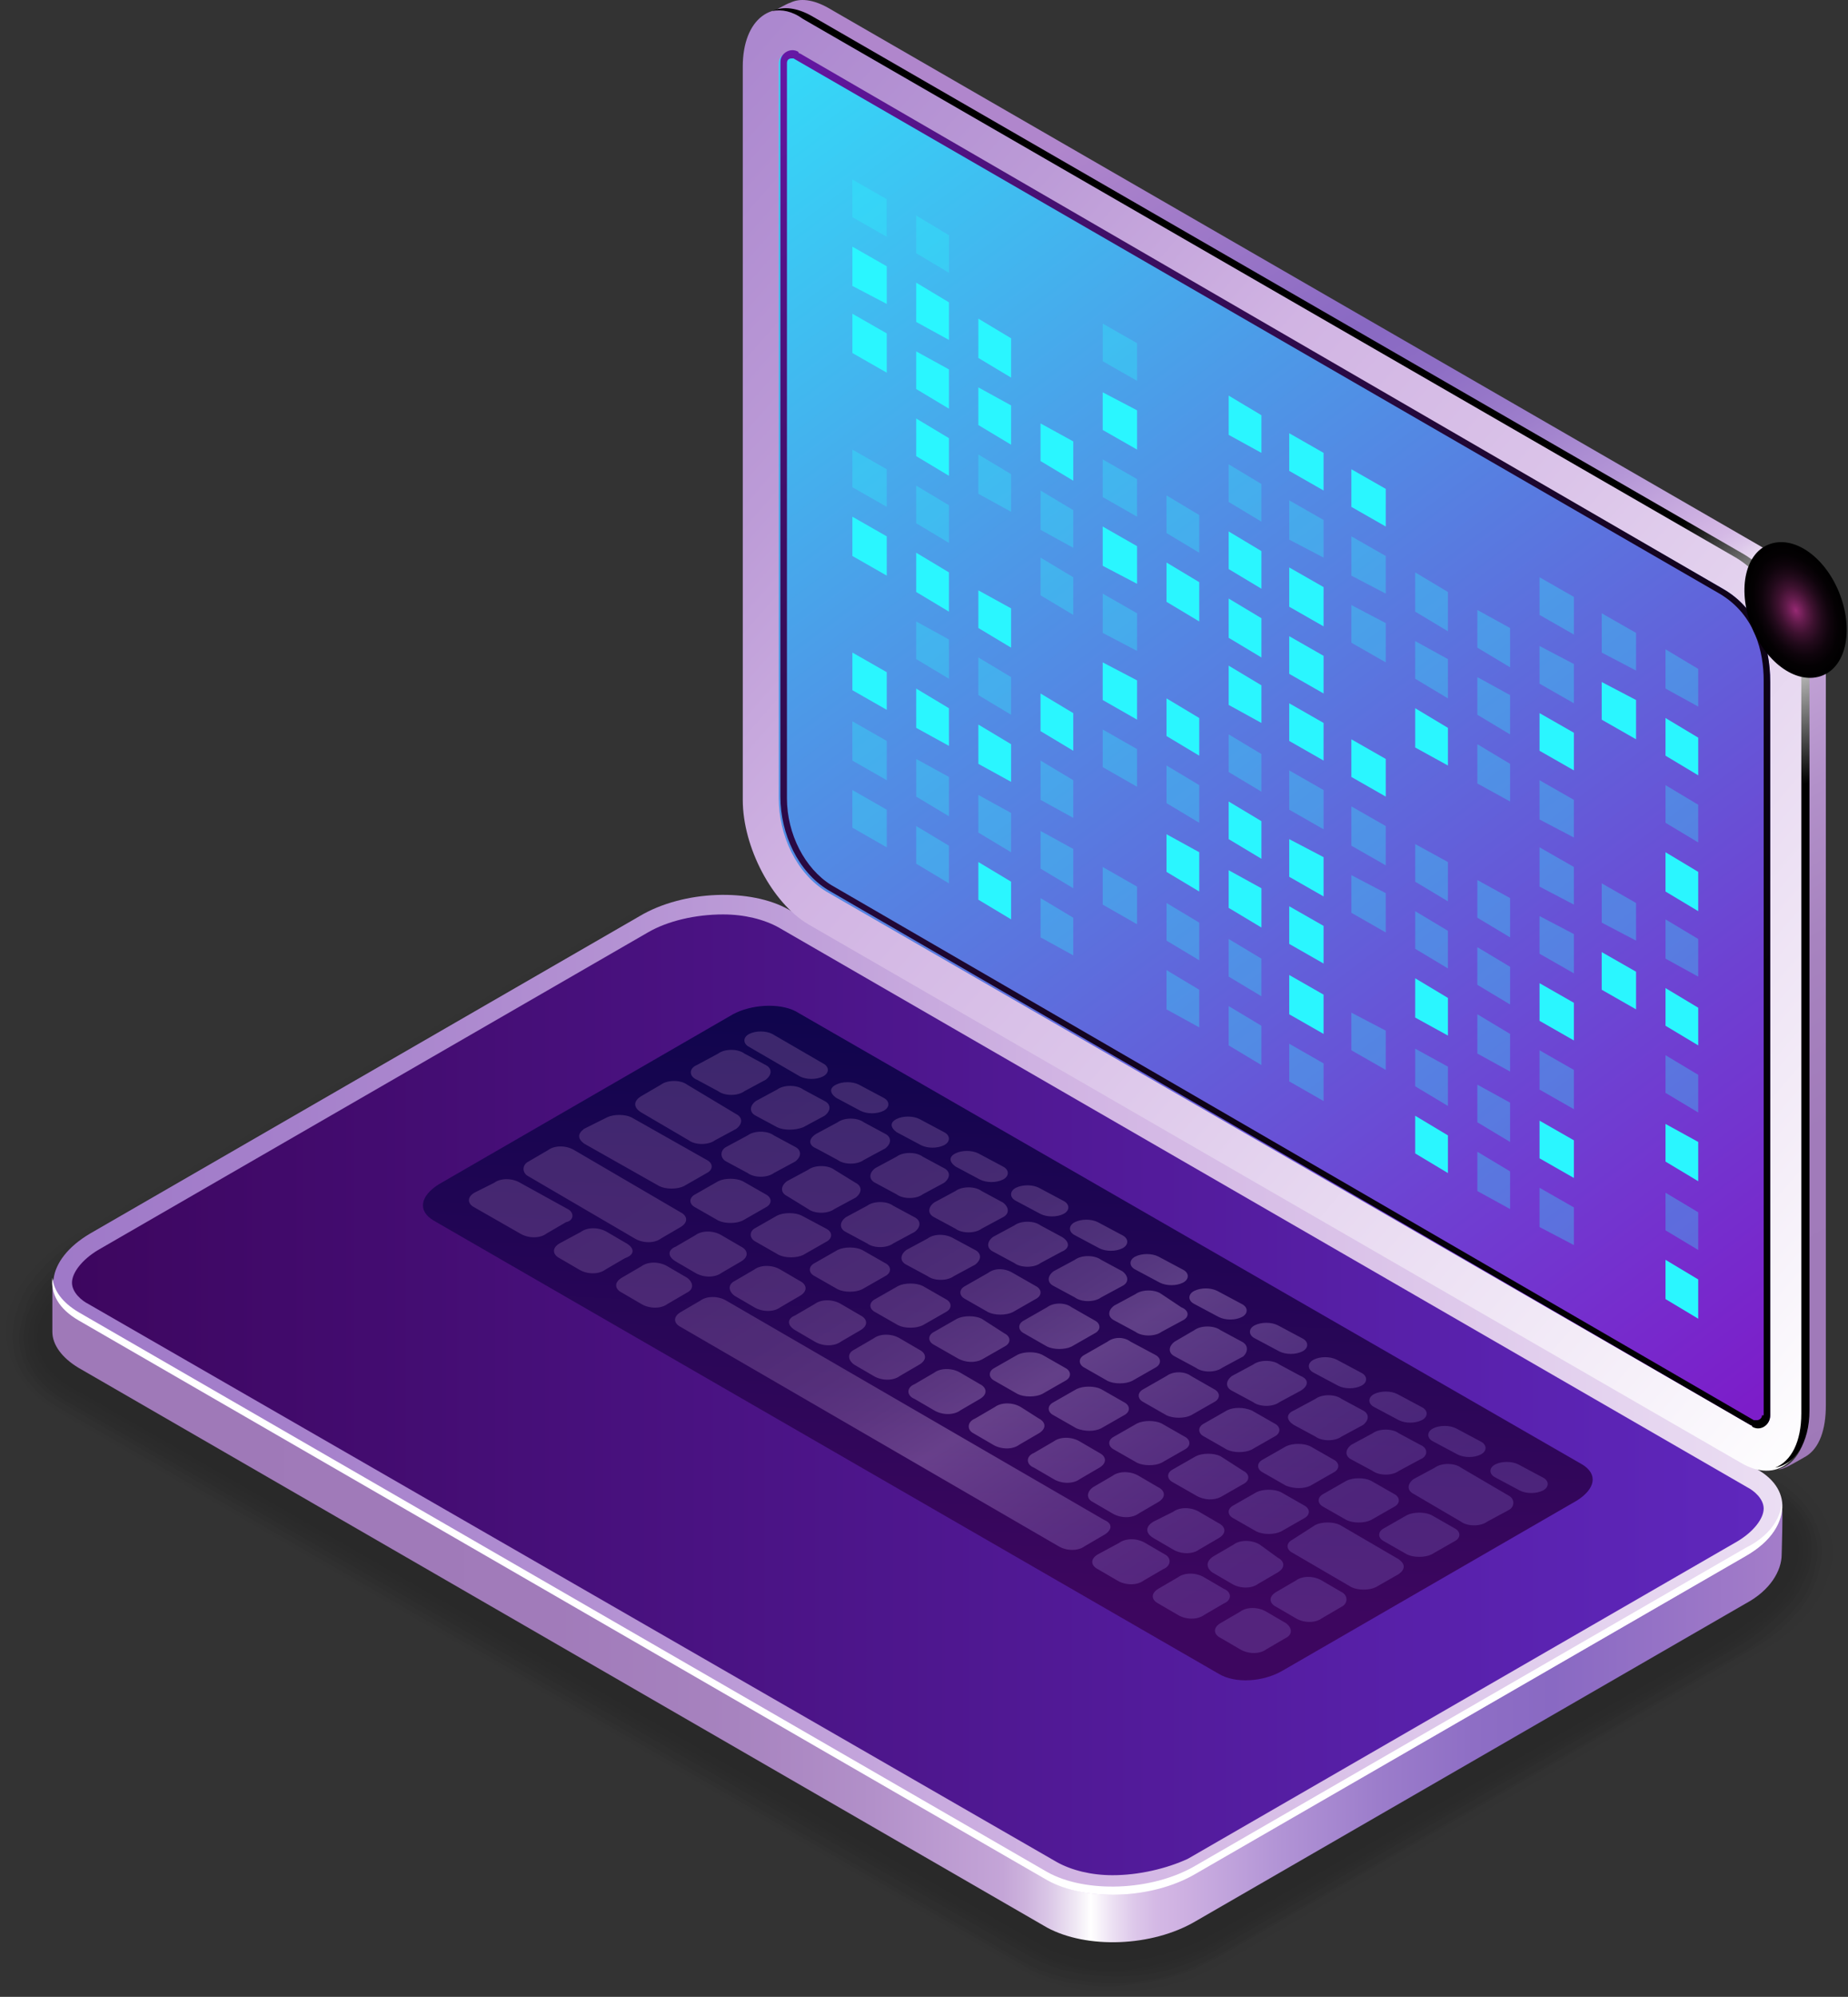 <svg width="463" height="500" viewBox="0 0 463 500" fill="none" xmlns="http://www.w3.org/2000/svg">
<rect x="0" y="0" width="463" height="500" fill="#333333" stroke="none"/>
<g opacity="0.2">
<path opacity="0.091" d="M154.122 231.02C161.91 226.512 171.747 224.053 181.995 224.053C186.094 224.053 189.783 224.463 193.472 225.282C197.161 226.102 201.67 228.151 204.949 229.79L446.79 369.135C454.988 374.053 459.497 381.43 459.087 389.626C459.087 392.085 458.267 394.135 457.447 396.594C455.398 402.331 449.249 408.889 442.691 412.577L306.194 491.676C304.555 492.495 302.095 493.725 300.456 494.544C293.897 497.413 286.519 498.643 278.731 498.643C270.123 498.643 262.335 497.004 256.187 493.315L13.936 353.151C5.738 348.233 1.229 340.856 1.639 332.249C1.639 330.2 2.049 328.151 2.869 326.512C4.918 320.364 11.067 313.807 18.035 309.708L154.122 231.02Z" fill="black"/>
<path opacity="0.182" d="M154.532 232.249C162.32 227.741 172.568 225.282 181.995 225.692C186.094 225.692 189.784 226.511 193.473 227.331C196.752 228.151 202.081 230.2 204.54 231.839L445.151 370.774C453.349 375.692 457.448 383.069 456.218 391.265C455.808 393.315 455.399 395.774 454.169 397.823C452.119 403.151 445.151 409.708 439.003 412.987L305.375 490.036C303.736 490.856 301.276 492.085 299.637 492.905C293.078 495.774 285.7 497.003 278.322 497.413C269.714 497.413 261.926 495.774 256.187 492.085L14.347 352.331C6.149 347.413 2.05 340.036 3.279 331.839C3.689 329.79 4.099 328.151 4.919 326.101C6.968 320.364 13.937 313.397 20.495 309.708L154.532 232.249Z" fill="black"/>
<path opacity="0.273" d="M155.353 233.478C163.141 228.97 173.388 226.511 182.816 226.921C186.915 226.921 190.604 227.74 193.883 228.56C196.753 229.38 202.491 231.839 204.951 233.478L444.742 372.003C452.94 376.921 456.629 384.298 454.989 392.085C454.58 394.134 453.76 396.183 452.94 398.232C450.89 402.74 443.102 409.708 437.774 412.986L305.786 489.216C304.556 490.035 301.687 491.265 300.047 492.085C293.899 494.953 286.521 496.593 279.143 496.593C270.945 496.593 263.156 494.953 257.008 491.675L15.167 351.101C6.969 346.183 3.28 338.806 5.33 331.019C5.74 329.38 6.559 327.331 6.969 325.691C9.019 320.773 17.217 313.396 22.545 310.117L155.353 233.478Z" fill="black"/>
<path opacity="0.364" d="M155.762 234.298C163.55 229.79 173.798 227.741 183.225 228.15C187.324 228.15 191.014 229.38 194.293 230.2C196.752 231.019 202.901 233.888 205.36 235.118L444.331 372.822C452.529 377.741 455.399 385.118 453.349 392.495C452.939 394.544 451.71 396.183 450.89 398.232C448.84 402.331 440.232 409.708 435.724 412.167L305.785 487.577C304.556 488.396 301.686 490.036 300.457 490.445C294.308 493.314 287.34 494.954 279.962 494.954C271.764 494.954 263.976 493.314 258.237 490.036L15.576 350.282C7.378 345.363 4.509 337.986 6.559 330.2C6.969 328.56 7.788 326.921 8.608 325.282C10.248 321.183 19.675 312.986 24.594 310.118L155.762 234.298Z" fill="black"/>
<path opacity="0.455" d="M156.581 235.527C164.37 231.019 174.617 228.97 184.045 229.379C188.144 229.789 191.833 230.609 195.112 231.429C197.571 232.248 204.13 235.527 205.769 236.347L443.921 373.642C452.119 378.15 454.578 385.937 452.119 393.314C451.299 395.363 450.07 397.002 449.25 399.051C447.61 402.33 437.773 410.117 433.674 412.576L305.785 486.347C304.965 486.756 301.276 488.806 300.456 489.215C294.308 492.084 287.339 493.724 280.371 493.724C272.173 494.133 264.795 492.494 259.056 489.215L15.986 349.051C7.788 344.133 5.328 336.756 8.198 329.379C8.608 327.74 9.837 326.101 10.657 324.461C12.297 320.773 22.544 312.576 27.053 310.117L156.581 235.527Z" fill="black"/>
<path opacity="0.545" d="M156.992 236.347C164.78 231.839 175.028 229.79 184.455 230.609C188.554 231.019 191.833 231.839 195.523 233.068C197.572 233.478 204.54 237.167 206.18 238.396L443.102 375.282C451.3 379.79 453.349 387.167 450.48 394.544C449.66 396.183 448.84 398.232 447.201 399.872C446.381 402.741 434.904 410.527 431.625 412.577L305.786 485.527C304.966 485.937 301.277 487.986 300.457 488.396C294.308 490.855 287.75 492.905 280.782 493.314C272.994 493.724 265.206 492.085 259.877 488.806L16.806 347.823C8.608 342.905 6.559 335.527 9.838 328.15C10.658 326.511 11.478 325.282 12.707 323.642C13.527 320.364 25.824 312.167 29.103 310.118L156.992 236.347Z" fill="black"/>
<path opacity="0.636" d="M157.81 237.576C165.599 233.068 175.846 231.019 184.864 231.838C188.963 232.248 192.242 233.478 195.521 234.298C197.161 234.707 204.949 238.806 206.179 239.625L442.691 376.101C450.889 380.609 452.528 387.986 448.839 394.953C448.019 396.593 446.79 398.232 445.15 399.871C444.33 402.33 432.033 410.527 429.164 412.166L305.374 483.478C304.555 483.888 300.865 485.937 300.046 486.347C294.307 488.806 287.339 490.855 280.78 491.265C272.992 491.675 265.614 490.035 260.285 486.757L17.215 347.002C9.017 342.084 7.377 334.707 11.476 327.74C12.296 326.101 13.116 324.871 14.755 323.642C15.575 321.183 28.692 312.166 31.561 310.527L157.81 237.576Z" fill="black"/>
<path opacity="0.727" d="M158.221 238.397C166.009 233.889 176.256 231.84 185.274 233.069C189.373 233.479 192.652 234.709 195.931 235.938C197.161 236.348 205.359 240.856 206.589 241.266L441.871 376.922C450.069 381.43 451.299 388.807 447.2 395.774C446.38 397.413 444.74 399.053 443.101 400.282C442.691 401.922 429.164 410.528 427.115 411.758L304.965 482.249C304.555 482.659 300.456 484.709 300.046 485.118C294.307 487.577 287.749 489.627 281.19 490.036C273.402 490.446 266.024 489.217 260.695 485.938L18.035 345.774C9.837 340.856 8.607 333.479 13.116 326.512C13.936 325.282 15.166 323.643 16.395 322.413C16.805 320.364 31.152 311.348 33.611 310.118L158.221 238.397Z" fill="black"/>
<path opacity="0.818" d="M159.041 239.626C166.829 235.117 177.077 233.478 186.094 234.298C190.193 234.708 193.473 235.937 196.752 237.167C197.572 237.576 206.589 242.495 206.999 242.904L441.462 378.15C449.25 382.658 450.48 390.035 445.561 396.593C444.331 398.232 443.101 399.462 441.462 400.691C441.052 401.921 426.705 410.937 425.066 411.347L304.965 480.609C304.555 480.609 300.456 483.068 300.046 483.478C294.308 485.937 288.159 487.986 281.191 488.396C273.813 488.806 266.435 487.576 261.106 484.298L18.445 344.954C10.247 340.445 9.428 332.658 14.756 326.101C15.986 324.872 17.216 323.642 18.445 322.413C18.855 321.183 34.431 311.757 35.661 310.937L159.041 239.626Z" fill="black"/>
<path opacity="0.909" d="M159.451 240.855C167.239 236.347 177.486 234.707 186.504 235.937C190.603 236.347 193.882 237.986 197.161 239.215C197.571 239.215 206.999 244.543 207.409 244.953L440.642 379.789C448.43 384.297 449.66 391.674 443.921 397.822C442.691 399.051 441.052 400.691 439.412 401.92C439.412 402.33 423.836 411.756 423.016 412.166L304.555 480.609L299.636 483.478C294.308 485.937 287.749 487.986 281.191 488.396C273.813 488.806 266.844 487.576 261.516 484.707L19.265 343.724C11.067 339.215 10.247 331.429 16.396 325.281C17.625 324.051 18.855 322.822 20.495 322.002C20.495 321.183 37.3 311.347 38.12 310.937L159.451 240.855Z" fill="black"/>
<path opacity="0.2" d="M262.336 482.659L19.675 342.905C10.248 337.577 11.477 327.741 22.545 321.184L160.271 241.676C171.338 235.118 188.144 234.708 197.572 240.036L440.232 380.2C449.66 385.528 448.43 395.364 437.363 401.921L299.637 481.43C288.57 487.577 272.174 488.397 262.336 482.659Z" fill="black"/>
</g>
<path d="M262.336 482.659L19.676 342.495C15.577 340.036 13.117 336.758 13.117 333.479V321.594C13.117 317.495 16.396 324.872 22.135 321.184L160.271 241.676C171.338 235.118 188.144 234.708 197.572 240.036L440.233 380.2C443.512 382.249 445.561 374.053 446.381 376.512C446.791 377.331 446.381 388.397 446.381 389.217C446.381 393.315 443.512 398.233 437.363 401.512L299.637 481.02C288.57 487.577 272.174 487.987 262.336 482.659Z" fill="url(#paint0_linear)"/>
<path d="M262.336 470.774L19.675 330.61C10.248 325.282 11.477 315.446 22.545 308.889L160.271 229.381C171.338 222.823 188.144 222.413 197.572 227.741L440.232 367.905C449.66 373.233 448.43 383.069 437.363 389.626L299.637 469.135C288.57 475.692 272.174 476.102 262.336 470.774Z" fill="url(#paint1_linear)"/>
<path d="M278.731 469.543C273.403 469.543 268.484 468.314 264.795 466.265L22.134 326.511C20.495 325.691 18.035 323.642 18.035 321.183C18.035 318.724 20.495 315.445 24.593 312.986L162.32 233.478C167.239 230.609 174.207 228.97 181.175 228.97C186.504 228.97 191.423 230.199 195.112 232.248L437.772 372.412C439.412 373.232 441.871 375.281 441.871 377.74C441.871 380.199 439.412 383.478 435.313 385.937L297.587 465.445C292.258 467.904 285.29 469.543 278.731 469.543Z" fill="url(#paint2_linear)"/>
<path d="M437.363 387.577L299.637 467.085C288.57 473.643 271.764 474.052 262.336 468.725L19.676 328.561C15.577 326.102 13.527 323.233 13.117 319.954C12.707 324.052 14.757 327.741 19.676 330.61L262.336 470.774C271.764 476.102 288.57 475.692 299.637 469.134L437.363 389.626C443.922 385.938 446.791 381.02 446.381 376.511C445.971 380.61 443.102 384.708 437.363 387.577Z" fill="white"/>
<path d="M305.375 419.135L108.623 305.61C104.524 303.151 105.344 299.462 109.853 296.594L183.635 253.971C188.144 251.512 195.112 251.102 199.211 253.151L396.373 366.676C400.472 369.135 399.652 372.823 395.143 375.692L321.361 418.315C316.443 421.184 309.474 421.594 305.375 419.135Z" fill="url(#paint3_linear)"/>
<path opacity="0.3" d="M187.733 262.166L200.44 269.543C202.08 270.363 204.539 270.363 206.179 269.543C207.818 268.724 207.818 267.084 206.179 266.265L193.472 258.888C191.832 258.068 189.373 258.068 187.733 258.888C186.094 259.707 186.094 261.347 187.733 262.166ZM209.458 274.871L215.606 278.15C217.246 278.97 219.705 278.97 221.345 278.15C222.985 277.33 222.985 275.691 221.345 274.871L215.197 271.593C213.557 270.773 211.098 270.773 209.458 271.593C207.818 272.412 207.818 273.642 209.458 274.871ZM224.624 283.478L230.773 286.757C232.412 287.576 234.872 287.576 236.511 286.757C238.151 285.937 238.151 284.298 236.511 283.478L230.363 280.199C228.723 279.38 226.264 279.38 224.624 280.199C222.985 281.019 222.985 282.248 224.624 283.478ZM239.381 292.084L245.529 295.363C247.169 296.183 249.628 296.183 251.268 295.363C252.907 294.543 252.907 292.904 251.268 292.084L245.119 288.806C243.48 287.986 241.02 287.986 239.381 288.806C237.741 289.625 237.741 290.855 239.381 292.084ZM254.547 300.691L260.695 303.97C262.335 304.789 264.794 304.789 266.434 303.97C268.074 303.15 268.074 301.511 266.434 300.691L260.285 297.412C258.646 296.593 256.186 296.593 254.547 297.412C252.907 298.232 252.907 299.871 254.547 300.691ZM269.303 309.298L275.452 312.576C277.091 313.396 279.551 313.396 281.19 312.576C282.83 311.757 282.83 310.117 281.19 309.298L275.042 306.019C273.402 305.199 270.943 305.199 269.303 306.019C267.664 306.838 267.664 308.478 269.303 309.298ZM284.47 317.904L290.618 321.183C292.258 322.002 294.717 322.002 296.357 321.183C297.996 320.363 297.996 318.724 296.357 317.904L290.208 314.625C288.569 313.806 286.109 313.806 284.47 314.625C282.83 315.445 282.83 317.084 284.47 317.904ZM299.226 326.511L305.374 329.789C307.014 330.609 309.473 330.609 311.113 329.789C312.753 328.97 312.753 327.33 311.113 326.511L304.965 323.232C303.325 322.412 300.866 322.412 299.226 323.232C297.586 324.052 297.586 325.691 299.226 326.511ZM314.392 335.117L320.541 338.396C322.18 339.216 324.64 339.216 326.279 338.396C327.919 337.576 327.919 335.937 326.279 335.117L320.131 331.838C318.491 331.019 316.032 331.019 314.392 331.838C312.753 332.658 312.753 334.298 314.392 335.117ZM329.149 343.724L335.297 347.002C336.937 347.822 339.396 347.822 341.036 347.002C342.675 346.183 342.675 344.543 341.036 343.724L334.887 340.445C333.248 339.625 330.788 339.625 329.149 340.445C327.509 341.265 327.509 342.904 329.149 343.724ZM344.315 352.33L350.463 355.609C352.103 356.429 354.562 356.429 356.202 355.609C357.842 354.789 357.842 353.15 356.202 352.33L350.054 349.052C348.414 348.232 345.955 348.232 344.315 349.052C342.675 349.871 342.675 351.511 344.315 352.33ZM359.071 360.937L365.22 364.216C366.859 365.035 369.319 365.035 370.958 364.216C372.598 363.396 372.598 361.757 370.958 360.937L364.81 357.658C363.17 356.839 360.711 356.839 359.071 357.658C357.432 358.478 357.432 360.117 359.071 360.937ZM374.648 369.953L380.796 373.232C382.436 374.052 384.895 374.052 386.535 373.232C388.174 372.412 388.174 370.773 386.535 369.953L380.386 366.675C378.747 365.855 376.287 365.855 374.648 366.675C373.008 367.494 373.008 369.134 374.648 369.953ZM174.616 270.363L179.945 273.232C181.585 274.461 184.864 274.461 186.504 273.232L191.832 270.363C193.472 269.134 193.472 267.494 191.832 266.675L186.504 263.806C184.864 262.576 181.585 262.576 179.945 263.806L174.616 266.675C172.567 267.494 172.567 269.543 174.616 270.363ZM201.26 282.248L206.589 279.379C208.228 278.15 208.228 276.511 206.589 275.691L201.26 272.822C199.62 271.593 196.341 271.593 194.702 272.822L189.373 275.691C187.733 276.92 187.733 278.56 189.373 279.379L194.702 282.248C196.341 283.068 199.21 283.068 201.26 282.248ZM204.539 287.576L209.868 290.445C211.507 291.675 214.787 291.675 216.426 290.445L221.755 287.576C223.394 286.347 223.394 284.707 221.755 283.888L216.426 281.019C214.787 279.789 211.507 279.789 209.868 281.019L204.539 283.888C202.49 285.117 202.49 286.757 204.539 287.576ZM219.296 296.183L224.624 299.052C226.264 300.281 229.543 300.281 231.183 299.052L236.511 296.183C238.151 294.953 238.151 293.314 236.511 292.494L231.183 289.625C229.543 288.396 226.264 288.396 224.624 289.625L219.296 292.494C217.656 293.724 217.656 295.363 219.296 296.183ZM251.268 301.101L245.939 298.232C244.299 297.002 241.02 297.002 239.381 298.232L234.052 301.101C232.412 302.33 232.412 303.97 234.052 304.789L239.381 307.658C241.02 308.888 244.299 308.888 245.939 307.658L251.268 304.789C252.907 303.97 252.907 302.33 251.268 301.101ZM266.024 309.707L260.695 306.839C259.056 305.609 255.777 305.609 254.137 306.839L248.808 309.707C247.169 310.937 247.169 312.576 248.808 313.396L254.137 316.265C255.777 317.494 259.056 317.494 260.695 316.265L266.024 313.396C268.074 312.576 268.074 310.937 266.024 309.707ZM281.19 318.314L275.862 315.445C274.222 314.216 270.943 314.216 269.303 315.445L263.975 318.314C262.335 319.543 262.335 321.183 263.975 322.002L269.303 324.871C270.943 326.101 274.222 326.101 275.862 324.871L281.19 322.002C282.83 321.183 282.83 319.543 281.19 318.314ZM295.947 327.33L291.028 324.052C289.388 322.822 286.109 322.822 284.47 324.052L279.141 326.92C277.501 328.15 277.501 329.789 279.141 330.609L284.47 333.478C286.109 334.707 289.388 334.707 291.028 333.478L296.357 330.609C297.996 329.789 297.996 328.15 295.947 327.33ZM311.113 335.937L305.784 333.068C304.145 331.839 300.866 331.839 299.226 333.068L294.307 335.937C292.668 337.166 292.668 338.806 294.307 339.625L299.636 342.494C301.275 343.724 304.555 343.724 306.194 342.494L311.523 339.625C312.753 338.396 312.753 336.757 311.113 335.937ZM325.869 344.543L320.541 341.675C318.901 340.445 315.622 340.445 313.982 341.675L308.654 344.543C307.014 345.773 307.014 347.412 308.654 348.232L313.982 351.101C315.622 352.33 318.901 352.33 320.541 351.101L325.869 348.232C327.919 347.002 327.919 345.363 325.869 344.543ZM324.23 356.838L329.559 359.707C331.198 360.937 334.477 360.937 336.117 359.707L341.446 356.838C343.085 355.609 343.085 353.97 341.446 353.15L336.117 350.281C334.477 349.052 331.198 349.052 329.559 350.281L324.23 353.15C322.18 353.97 322.18 355.609 324.23 356.838ZM355.792 361.757L350.463 358.888C348.824 357.658 345.545 357.658 343.905 358.888L338.576 361.757C336.937 362.986 336.937 364.625 338.576 365.445L343.905 368.314C345.545 369.543 348.824 369.543 350.463 368.314L355.792 365.445C357.842 364.625 357.842 362.576 355.792 361.757ZM377.927 374.461L366.04 367.494C364.4 366.265 361.121 366.265 359.481 367.494L354.153 370.363C352.513 371.593 352.513 373.232 354.153 374.052L366.04 381.019C367.679 382.248 370.958 382.248 372.598 381.019L377.927 378.15C379.566 377.33 379.566 375.281 377.927 374.461ZM160.68 278.56L172.567 285.527C174.207 286.757 177.486 286.757 179.125 285.527L184.454 282.658C186.094 281.429 186.094 279.789 184.454 278.97L172.157 271.593C170.517 270.363 167.238 270.363 165.599 271.593L160.68 274.461C158.63 275.691 158.63 277.33 160.68 278.56ZM181.995 290.855L187.323 293.724C188.963 294.953 192.242 294.953 193.882 293.724L199.21 290.855C200.85 289.625 200.85 287.986 199.21 287.166L193.882 284.298C192.242 283.068 188.963 283.068 187.323 284.298L181.995 287.166C180.355 287.986 180.355 290.035 181.995 290.855ZM202.49 302.74C204.129 303.97 207.408 303.97 209.048 302.74L214.377 299.871C216.016 298.642 216.016 297.002 214.377 296.183L209.048 292.904C207.408 291.675 204.129 291.675 202.49 292.904L197.161 295.773C195.521 297.002 195.521 298.642 197.161 299.461L202.49 302.74ZM217.246 311.347C218.886 312.576 222.165 312.576 223.804 311.347L229.133 308.478C230.773 307.248 230.773 305.609 229.133 304.789L223.804 301.92C222.165 300.691 218.886 300.691 217.246 301.92L211.917 304.789C210.278 306.019 210.278 307.658 211.917 308.478L217.246 311.347ZM232.412 310.117L227.084 312.986C225.444 314.216 225.444 315.855 227.084 316.675L232.412 319.543C234.052 320.773 237.331 320.773 238.971 319.543L244.299 316.675C245.939 315.445 245.939 313.806 244.299 312.986L238.971 310.117C236.921 308.888 234.052 308.888 232.412 310.117ZM247.579 318.724L241.84 322.002C240.2 322.822 240.2 324.461 241.84 325.281L247.579 328.56C249.218 329.379 252.087 329.379 253.727 328.56L259.466 325.281C261.105 324.461 261.105 322.822 259.466 322.002L253.727 318.724C251.678 317.494 249.218 317.494 247.579 318.724ZM262.335 327.33L256.596 330.609C254.957 331.429 254.957 333.068 256.596 333.888L262.335 337.166C263.975 337.986 266.844 337.986 268.483 337.166L274.222 333.888C275.862 333.068 275.862 331.429 274.222 330.609L268.483 327.33C266.844 326.101 263.975 326.101 262.335 327.33ZM277.501 335.937L271.763 339.216C270.123 340.035 270.123 341.675 271.763 342.494L277.501 345.773C279.141 346.593 282.01 346.593 283.65 345.773L289.388 342.494C291.028 341.675 291.028 340.035 289.388 339.216L283.24 335.937C281.6 334.707 279.141 334.707 277.501 335.937ZM292.258 344.543L286.519 347.822C284.879 348.642 284.879 350.281 286.519 351.101L292.258 354.379C293.897 355.199 296.767 355.199 298.406 354.379L304.145 351.101C305.784 350.281 305.784 348.642 304.145 347.822L298.406 344.543C296.767 343.314 293.897 343.314 292.258 344.543ZM307.424 353.15L301.685 356.429C300.046 357.248 300.046 358.888 301.685 359.707L307.424 362.986C309.064 363.806 311.933 363.806 313.572 362.986L319.311 359.707C320.951 358.888 320.951 357.248 319.311 356.429L313.572 353.15C311.523 352.33 309.064 352.33 307.424 353.15ZM328.329 372.002L334.067 368.724C335.707 367.904 335.707 366.265 334.067 365.445L328.329 362.166C326.689 361.347 323.82 361.347 322.18 362.166L316.442 365.445C314.802 366.265 314.802 367.904 316.442 368.724L322.18 372.002C324.23 372.822 326.689 372.822 328.329 372.002ZM343.495 380.609L349.234 377.33C350.873 376.511 350.873 374.871 349.234 374.052L343.495 370.773C341.856 369.953 338.986 369.953 337.347 370.773L331.608 374.052C329.968 374.871 329.968 376.511 331.608 377.33L337.347 380.609C338.986 381.429 341.856 381.429 343.495 380.609ZM364.4 382.658L358.661 379.379C357.022 378.56 354.153 378.56 352.513 379.379L346.774 382.658C345.135 383.478 345.135 385.117 346.774 385.937L352.513 389.216C354.153 390.035 357.022 390.035 358.661 389.216L364.4 385.937C366.04 385.117 366.04 383.478 364.4 382.658ZM146.333 286.347L165.189 297.002C166.828 297.822 169.698 297.822 171.337 297.002L177.076 293.724C178.715 292.904 178.715 291.265 177.076 290.445L158.22 279.789C156.581 278.97 153.712 278.97 152.072 279.789L146.333 282.658C144.694 283.888 144.694 285.117 146.333 286.347ZM174.207 302.33L179.945 305.609C181.585 306.429 184.454 306.429 186.094 305.609L191.832 302.33C193.472 301.511 193.472 299.871 191.832 299.052L186.094 295.773C184.454 294.953 181.585 294.953 179.945 295.773L174.207 299.052C172.567 299.871 172.567 301.511 174.207 302.33ZM189.373 310.937L195.111 314.216C196.751 315.035 199.62 315.035 201.26 314.216L206.999 310.937C208.638 310.117 208.638 308.478 206.999 307.658L200.85 304.38C199.21 303.56 196.341 303.56 194.702 304.38L188.963 307.658C187.733 308.478 187.733 310.117 189.373 310.937ZM204.129 319.543L209.868 322.822C211.507 323.642 214.377 323.642 216.016 322.822L221.755 319.543C223.394 318.724 223.394 317.084 221.755 316.265L216.016 312.986C214.377 312.166 211.507 312.166 209.868 312.986L204.129 316.265C202.49 317.084 202.49 318.724 204.129 319.543ZM231.183 331.838L236.921 328.56C238.561 327.74 238.561 326.101 236.921 325.281L231.183 322.002C229.543 321.183 226.674 321.183 225.034 322.002L219.296 325.281C217.656 326.101 217.656 327.74 219.296 328.56L225.034 331.838C226.674 332.658 229.543 332.658 231.183 331.838ZM245.939 340.445L251.678 337.166C253.317 336.347 253.317 334.707 251.678 333.888L245.939 330.199C244.299 329.379 241.43 329.379 239.79 330.199L234.052 333.478C232.412 334.298 232.412 335.937 234.052 336.757L239.79 340.035C241.84 341.265 244.299 341.265 245.939 340.445ZM261.105 349.052L266.844 345.773C268.483 344.953 268.483 343.314 266.844 342.494L261.105 339.216C259.466 338.396 256.596 338.396 254.957 339.216L249.218 342.494C247.579 343.314 247.579 344.953 249.218 345.773L254.957 349.052C256.596 349.871 259.466 349.871 261.105 349.052ZM275.862 357.658L281.6 354.379C283.24 353.56 283.24 351.92 281.6 351.101L275.862 347.822C274.222 347.002 271.353 347.002 269.713 347.822L263.975 351.101C262.335 351.92 262.335 353.56 263.975 354.379L269.713 357.658C271.763 358.478 274.222 358.478 275.862 357.658ZM291.028 366.265L296.767 362.986C298.406 362.166 298.406 360.527 296.767 359.707L291.028 356.429C289.388 355.609 286.519 355.609 284.879 356.429L279.141 359.707C277.501 360.527 277.501 362.166 279.141 362.986L284.879 366.265C286.519 367.084 289.388 367.084 291.028 366.265ZM305.784 374.871L311.523 371.593C313.163 370.773 313.163 369.134 311.523 368.314L305.784 364.625C304.145 363.806 301.275 363.806 299.636 364.625L293.897 367.904C292.258 368.724 292.258 370.363 293.897 371.183L299.636 374.461C301.685 375.691 304.145 375.691 305.784 374.871ZM309.064 380.199L314.802 383.478C316.442 384.297 319.311 384.297 320.951 383.478L326.689 380.199C328.329 379.379 328.329 377.74 326.689 376.92L320.951 373.642C319.311 372.822 316.442 372.822 314.802 373.642L309.064 376.92C307.424 377.74 307.424 379.379 309.064 380.199ZM350.463 390.445L335.707 381.838C334.067 381.019 331.198 381.019 329.559 381.838L323.82 385.527C322.18 386.347 322.18 387.986 323.82 388.806L338.576 397.412C340.216 398.232 343.085 398.232 344.725 397.412L350.463 394.134C352.103 392.904 352.103 391.675 350.463 390.445ZM132.397 294.543L159.04 310.117C161.09 311.347 163.959 311.347 165.599 310.117L170.517 307.248C172.567 306.019 172.157 304.379 170.517 303.56L143.874 287.986C141.824 286.757 138.955 286.757 137.316 287.986L132.397 290.855C130.757 291.675 130.757 293.724 132.397 294.543ZM169.288 315.855L174.207 318.724C176.256 319.953 179.125 319.953 180.765 318.724L185.684 315.855C187.733 314.625 187.323 312.986 185.684 312.166L180.765 309.298C178.715 308.068 175.846 308.068 174.207 309.298L169.288 312.166C167.238 312.986 167.238 314.625 169.288 315.855ZM184.044 324.461L188.963 327.33C191.012 328.56 193.882 328.56 195.521 327.33L200.44 324.461C202.49 323.232 202.08 321.593 200.44 320.773L195.521 317.904C193.472 316.675 190.603 316.675 188.963 317.904L184.044 320.773C182.405 321.593 182.405 323.232 184.044 324.461ZM199.21 333.068L204.129 335.937C206.179 337.166 209.048 337.166 210.688 335.937L215.606 333.068C217.656 331.839 217.246 330.199 215.606 329.379L210.688 326.511C208.638 325.281 205.769 325.281 204.129 326.511L199.21 329.379C197.161 330.199 197.161 331.839 199.21 333.068ZM213.967 341.675L218.886 344.543C220.935 345.773 223.804 345.773 225.444 344.543L230.363 341.675C232.412 340.445 232.002 338.806 230.363 337.986L225.444 335.117C223.395 333.888 220.525 333.888 218.886 335.117L213.967 337.986C212.327 338.806 212.327 340.445 213.967 341.675ZM229.133 350.281L234.052 353.15C236.101 354.379 238.971 354.379 240.61 353.15L245.529 350.281C247.579 349.052 247.169 347.412 245.529 346.593L240.61 343.724C238.561 342.494 235.691 342.494 234.052 343.724L229.133 346.593C227.084 347.412 227.084 349.461 229.133 350.281ZM243.889 358.888L248.808 361.757C250.858 362.986 253.727 362.986 255.367 361.757L260.285 358.888C262.335 357.658 261.925 356.019 260.285 355.199L255.777 352.33C253.727 351.101 250.858 351.101 249.218 352.33L244.299 355.199C242.25 356.019 242.25 358.068 243.889 358.888ZM259.056 367.494L263.975 370.363C266.024 371.593 268.893 371.593 270.533 370.363L275.452 367.494C277.501 366.265 277.091 364.625 275.452 363.806L270.533 360.937C268.483 359.707 265.614 359.707 263.975 360.937L259.056 363.806C257.006 364.625 257.006 366.675 259.056 367.494ZM273.812 376.101L278.731 378.97C280.78 380.199 283.65 380.199 285.289 378.97L290.208 376.101C292.258 374.871 291.848 373.232 290.208 372.412L285.289 369.543C283.24 368.314 280.371 368.314 278.731 369.543L273.812 372.412C272.173 373.642 272.173 375.281 273.812 376.101ZM288.978 385.117L293.897 387.986C295.947 389.216 298.816 389.216 300.456 387.986L305.374 385.117C307.424 383.888 307.014 382.248 305.374 381.429L300.456 378.56C298.406 377.33 295.537 377.33 293.897 378.56L288.978 381.019C286.929 382.248 286.929 383.888 288.978 385.117ZM303.735 393.724L308.654 396.593C310.703 397.822 313.572 397.822 315.212 396.593L320.131 393.724C322.18 392.494 321.77 390.855 320.131 390.035L315.622 386.757C313.572 385.527 310.703 385.527 309.064 386.757L304.145 389.625C302.095 390.855 302.095 392.494 303.735 393.724ZM336.117 398.642L331.198 395.773C329.149 394.543 326.279 394.543 324.64 395.773L319.721 398.642C317.671 399.871 318.081 401.511 319.721 402.33L324.64 405.199C326.689 406.429 329.559 406.429 331.198 405.199L336.117 402.33C337.757 401.511 337.757 399.461 336.117 398.642ZM142.234 302.74L130.347 296.183C128.298 294.953 125.428 294.953 123.789 296.183L118.87 298.642C116.821 299.871 117.23 301.511 118.87 302.33L130.347 308.888C132.397 310.117 135.266 310.117 136.906 308.888L141.824 306.019C143.874 305.609 143.874 303.56 142.234 302.74ZM156.991 311.347L152.072 308.478C150.022 307.248 147.153 307.248 145.514 308.478L140.185 311.347C138.135 312.576 138.545 314.216 140.185 315.035L145.104 317.904C147.153 319.134 150.022 319.134 151.662 317.904L156.581 315.035C159.04 314.216 159.04 312.576 156.991 311.347ZM172.157 319.953L167.238 317.084C165.189 315.855 162.319 315.855 160.68 317.084L155.761 319.953C153.712 321.183 154.121 322.822 155.761 323.642L160.68 326.511C162.729 327.74 165.599 327.74 167.238 326.511L172.157 323.642C173.797 322.822 173.797 321.183 172.157 319.953ZM276.681 380.609L181.995 325.691C179.945 324.461 177.076 324.461 175.436 325.691L170.517 328.56C168.468 329.789 168.878 331.429 170.517 332.248L265.204 387.166C267.254 388.396 270.123 388.396 271.763 387.166L276.681 384.298C278.731 383.068 278.731 381.429 276.681 380.609ZM291.848 389.216L286.929 386.347C284.879 385.117 282.01 385.117 280.371 386.347L275.042 389.216C272.992 390.445 273.402 392.084 275.042 392.904L279.961 395.773C282.01 397.002 284.879 397.002 286.519 395.773L291.438 392.904C293.487 392.084 293.487 390.035 291.848 389.216ZM306.604 397.822L301.685 394.953C299.636 393.724 296.767 393.724 295.127 394.953L290.208 397.822C288.159 399.052 288.569 400.691 290.208 401.511L295.127 404.379C297.176 405.609 300.046 405.609 301.685 404.379L306.604 401.511C308.654 400.691 308.654 398.642 306.604 397.822ZM322.18 406.429L317.262 403.56C315.212 402.33 312.343 402.33 310.703 403.56L305.784 406.429C303.735 407.658 304.145 409.297 305.784 410.117L310.703 412.986C312.753 414.216 315.622 414.216 317.262 412.986L322.18 410.117C323.82 409.297 323.82 407.658 322.18 406.429Z" fill="url(#paint4_linear)"/>
<path d="M436.132 366.265L202.49 231.429C193.472 226.101 186.094 212.167 186.094 200.282V16.675C186.094 4.79 193.472 -0.948 202.49 4.38L436.132 139.216C445.15 144.544 452.528 158.478 452.528 170.364V353.56C452.528 365.856 445.15 371.593 436.132 366.265Z" fill="url(#paint5_linear)"/>
<path d="M438.592 356.839L206.998 223.233C199.62 218.725 195.111 209.298 195.111 199.872V15.856C195.111 13.806 197.571 12.167 199.62 13.397C200.03 13.397 200.03 13.806 200.03 13.806L431.623 147.413C440.231 152.331 443.511 161.347 443.511 170.774V354.38C443.511 356.839 441.051 358.479 438.592 356.839Z" fill="url(#paint6_linear)"/>
<path d="M431.624 147.413L200.44 13.397C200.44 13.397 200.03 13.397 200.03 12.987C197.981 11.758 195.521 13.397 195.521 15.446V199.462C195.521 208.889 200.03 218.315 207.409 222.823L438.592 356.839C438.592 356.839 439.002 356.839 439.002 357.249C441.051 358.479 443.511 356.839 443.511 354.38V170.774C443.511 161.348 440.232 152.331 431.624 147.413ZM441.461 354.38C441.461 355.2 440.641 355.61 440.232 355.61C439.822 355.61 439.822 355.61 439.412 355.61L208.228 221.594C201.67 217.495 197.161 208.889 197.161 199.872V15.856C197.161 15.036 197.571 14.626 198.391 14.626H198.801L430.804 148.643C439.822 153.971 441.871 163.397 441.871 170.364V354.38H441.461Z" fill="url(#paint7_linear)"/>
<path d="M441.052 136.757L207.409 1.921C203.72 -0.128 200.44 -0.538 197.981 0.692C197.571 0.692 193.062 3.151 192.652 3.56C195.522 2.331 198.801 2.331 202.9 4.79L436.543 139.626C445.56 144.954 452.939 158.888 452.939 170.774V353.97C452.939 361.347 450.069 366.675 445.56 367.905C445.97 367.905 446.38 367.905 447.2 367.495C447.61 367.495 452.529 364.626 452.529 364.626C455.808 362.577 457.448 358.069 457.448 351.921V168.315C457.448 156.019 450.069 142.085 441.052 136.757Z" fill="url(#paint8_linear)"/>
<path d="M436.953 138.806L203.31 3.97C199.621 1.921 196.342 1.511 193.473 2.741C195.932 2.331 198.391 2.741 201.261 4.79L434.904 139.626C443.921 144.954 451.3 158.888 451.3 170.774V353.97C451.3 360.938 448.84 365.856 444.741 367.495C449.66 366.675 453.349 361.347 453.349 353.151V170.364C453.349 158.069 445.971 144.134 436.953 138.806Z" fill="url(#paint9_radial)"/>
<path d="M456.627 169.135C450.479 171.594 442.691 166.266 439.002 157.249C435.313 148.233 436.952 138.807 443.101 136.348C449.249 133.889 457.037 139.217 460.726 148.233C464.415 157.249 462.776 166.676 456.627 169.135Z" fill="url(#paint10_radial)"/>
<path d="M307.836 108.889L316.034 113.397V103.971L307.836 99.053V108.889Z" fill="#2AF6FF"/>
<path opacity="0.3" d="M276.273 90.445L284.881 95.363V85.937L276.273 81.019V90.445Z" fill="#2AF6FF"/>
<path opacity="0.3" d="M229.545 63.397L237.743 68.316V58.889L229.545 53.971V63.397Z" fill="#2AF6FF"/>
<path opacity="0.3" d="M213.559 54.38L222.166 59.298V49.872L213.559 44.954V54.38Z" fill="#2AF6FF"/>
<path opacity="0.3" d="M307.836 125.692L316.034 130.61V121.184L307.836 116.266V125.692Z" fill="#2AF6FF"/>
<path d="M276.273 107.659L284.881 112.577V102.741L276.273 98.233V107.659Z" fill="#2AF6FF"/>
<path d="M245.121 89.627L253.319 94.545V84.709L245.121 79.79V89.627Z" fill="#2AF6FF"/>
<path d="M229.545 80.611L237.743 85.119V75.693L229.545 70.775V80.611Z" fill="#2AF6FF"/>
<path d="M213.559 71.594L222.166 76.102V66.676L213.559 61.758V71.594Z" fill="#2AF6FF"/>
<path d="M307.836 142.495L316.034 147.413V137.987L307.836 133.069V142.495Z" fill="#2AF6FF"/>
<path opacity="0.3" d="M292.26 133.479L300.458 138.397V128.971L292.26 124.053V133.479Z" fill="#2AF6FF"/>
<path opacity="0.3" d="M276.273 124.462L284.881 129.38V119.954L276.273 115.036V124.462Z" fill="#2AF6FF"/>
<path d="M260.697 115.447L268.895 120.365V110.529L260.697 106.021V115.447Z" fill="#2AF6FF"/>
<path d="M245.121 106.43L253.319 111.348V101.512L245.121 97.003V106.43Z" fill="#2AF6FF"/>
<path d="M229.545 97.413L237.743 102.331V92.495L229.545 87.987V97.413Z" fill="#2AF6FF"/>
<path d="M213.559 88.397L222.166 93.315V83.479L213.559 78.561V88.397Z" fill="#2AF6FF"/>
<path d="M307.836 159.71L316.034 164.628V154.792L307.836 149.874V159.71Z" fill="#2AF6FF"/>
<path d="M292.26 150.693L300.458 155.611V145.774L292.26 140.856V150.693Z" fill="#2AF6FF"/>
<path d="M276.273 141.675L284.881 146.184V136.757L276.273 131.839V141.675Z" fill="#2AF6FF"/>
<path opacity="0.3" d="M260.697 132.66L268.895 137.168V127.742L260.697 122.824V132.66Z" fill="#2AF6FF"/>
<path opacity="0.3" d="M245.121 123.643L253.319 128.151V118.725L245.121 113.807V123.643Z" fill="#2AF6FF"/>
<path d="M229.545 114.218L237.743 119.136V109.71L229.545 104.792V114.218Z" fill="#2AF6FF"/>
<path d="M307.836 176.512L316.034 181.021V171.594L307.836 166.676V176.512Z" fill="#2AF6FF"/>
<path opacity="0.3" d="M276.273 158.478L284.881 162.986V153.56L276.273 148.642V158.478Z" fill="#2AF6FF"/>
<path opacity="0.3" d="M260.697 149.053L268.895 153.971V144.545L260.697 139.626V149.053Z" fill="#2AF6FF"/>
<path opacity="0.3" d="M229.545 131.02L237.743 135.939V126.512L229.545 121.594V131.02Z" fill="#2AF6FF"/>
<path opacity="0.3" d="M213.559 122.003L222.166 126.921V117.495L213.559 112.577V122.003Z" fill="#2AF6FF"/>
<path opacity="0.3" d="M307.836 193.315L316.034 198.233V188.807L307.836 183.889V193.315Z" fill="#2AF6FF"/>
<path d="M292.26 184.299L300.458 189.217V179.791L292.26 174.873V184.299Z" fill="#2AF6FF"/>
<path d="M276.273 175.282L284.881 180.2V170.364L276.273 165.856V175.282Z" fill="#2AF6FF"/>
<path d="M245.121 157.249L253.319 162.167V152.331L245.121 147.823V157.249Z" fill="#2AF6FF"/>
<path d="M229.545 148.234L237.743 153.152V143.316L229.545 138.398V148.234Z" fill="#2AF6FF"/>
<path d="M213.559 139.217L222.166 144.135V134.299L213.559 129.381V139.217Z" fill="#2AF6FF"/>
<path d="M307.836 210.119L316.034 215.037V205.61L307.836 200.692V210.119Z" fill="#2AF6FF"/>
<path opacity="0.3" d="M292.26 201.102L300.458 206.02V196.593L292.26 191.675V201.102Z" fill="#2AF6FF"/>
<path opacity="0.3" d="M276.273 192.084L284.881 197.002V187.576L276.273 182.658V192.084Z" fill="#2AF6FF"/>
<path d="M260.697 183.069L268.895 187.987V178.561L260.697 173.643V183.069Z" fill="#2AF6FF"/>
<path opacity="0.3" d="M245.121 174.052L253.319 178.97V169.544L245.121 164.626V174.052Z" fill="#2AF6FF"/>
<path opacity="0.3" d="M229.545 165.037L237.743 169.955V160.119L229.545 155.61V165.037Z" fill="#2AF6FF"/>
<path d="M307.836 227.331L316.034 232.249V222.413L307.836 217.905V227.331Z" fill="#2AF6FF"/>
<path d="M292.26 218.315L300.458 223.233V213.397L292.26 208.889V218.315Z" fill="#2AF6FF"/>
<path opacity="0.3" d="M260.697 200.282L268.895 204.791V195.364L260.697 190.446V200.282Z" fill="#2AF6FF"/>
<path d="M245.121 191.266L253.319 195.774V186.348L245.121 181.43V191.266Z" fill="#2AF6FF"/>
<path d="M229.545 182.25L237.743 186.758V177.332L229.545 172.414V182.25Z" fill="#2AF6FF"/>
<path d="M213.559 172.823L222.166 177.741V168.315L213.559 163.397V172.823Z" fill="#2AF6FF"/>
<path opacity="0.3" d="M307.836 244.544L316.034 249.462V240.036L307.836 235.118V244.544Z" fill="#2AF6FF"/>
<path opacity="0.3" d="M292.26 235.529L300.458 240.447V231.021L292.26 226.103V235.529Z" fill="#2AF6FF"/>
<path opacity="0.3" d="M276.273 226.512L284.881 231.43V222.003L276.273 217.085V226.512Z" fill="#2AF6FF"/>
<path opacity="0.3" d="M260.697 217.496L268.895 222.414V212.578L260.697 208.07V217.496Z" fill="#2AF6FF"/>
<path opacity="0.3" d="M245.121 208.479L253.319 213.397V203.561L245.121 199.053V208.479Z" fill="#2AF6FF"/>
<path opacity="0.3" d="M229.545 199.462L237.743 204.38V194.544L229.545 190.036V199.462Z" fill="#2AF6FF"/>
<path opacity="0.3" d="M213.559 190.446L222.166 195.364V185.528L213.559 180.61V190.446Z" fill="#2AF6FF"/>
<path opacity="0.3" d="M307.836 261.759L316.034 266.677V256.841L307.836 251.923V261.759Z" fill="#2AF6FF"/>
<path opacity="0.3" d="M292.26 252.742L300.458 257.25V247.824L292.26 242.906V252.742Z" fill="#2AF6FF"/>
<path opacity="0.3" d="M260.697 234.709L268.895 239.217V229.791L260.697 224.873V234.709Z" fill="#2AF6FF"/>
<path d="M245.121 225.282L253.319 230.2V220.774L245.121 215.856V225.282Z" fill="#2AF6FF"/>
<path opacity="0.3" d="M229.545 216.267L237.743 221.185V211.759L229.545 206.841V216.267Z" fill="#2AF6FF"/>
<path opacity="0.3" d="M213.559 207.25L222.166 212.168V202.742L213.559 197.824V207.25Z" fill="#2AF6FF"/>
<path opacity="0.3" d="M417.279 172.414L425.477 176.922V167.496L417.279 162.578V172.414Z" fill="#2AF6FF"/>
<path opacity="0.3" d="M401.293 163.397L409.901 167.905V158.479L401.293 153.561V163.397Z" fill="#2AF6FF"/>
<path opacity="0.3" d="M385.717 153.97L394.325 158.888V149.462L385.717 144.544V153.97Z" fill="#2AF6FF"/>
<path d="M338.578 126.922L347.186 131.84V122.414L338.578 117.496V126.922Z" fill="#2AF6FF"/>
<path d="M323.002 117.905L331.61 122.823V113.397L323.002 108.479V117.905Z" fill="#2AF6FF"/>
<path d="M417.279 189.217L425.477 194.135V184.709L417.279 179.791V189.217Z" fill="#2AF6FF"/>
<path d="M401.293 180.201L409.901 185.119V175.283L401.293 170.775V180.201Z" fill="#2AF6FF"/>
<path opacity="0.3" d="M385.717 171.184L394.325 176.102V166.266L385.717 161.758V171.184Z" fill="#2AF6FF"/>
<path opacity="0.3" d="M370.141 162.168L378.339 167.086V157.25L370.141 152.742V162.168Z" fill="#2AF6FF"/>
<path opacity="0.3" d="M354.564 153.152L362.762 158.07V148.233L354.564 143.315V153.152Z" fill="#2AF6FF"/>
<path opacity="0.3" d="M338.578 144.136L347.186 148.644V139.218L338.578 134.3V144.136Z" fill="#2AF6FF"/>
<path opacity="0.3" d="M323.002 135.119L331.61 139.627V130.201L323.002 125.283V135.119Z" fill="#2AF6FF"/>
<path opacity="0.3" d="M417.279 206.02L425.477 210.938V201.512L417.279 196.594V206.02Z" fill="#2AF6FF"/>
<path d="M385.717 187.987L394.325 192.905V183.479L385.717 178.561V187.987Z" fill="#2AF6FF"/>
<path opacity="0.3" d="M370.141 178.972L378.339 183.89V174.054L370.141 169.545V178.972Z" fill="#2AF6FF"/>
<path opacity="0.3" d="M354.564 169.955L362.762 174.873V165.037L354.564 160.528V169.955Z" fill="#2AF6FF"/>
<path opacity="0.3" d="M338.578 160.938L347.186 165.856V156.02L338.578 151.512V160.938Z" fill="#2AF6FF"/>
<path d="M323.002 151.922L331.61 156.84V147.004L323.002 142.086V151.922Z" fill="#2AF6FF"/>
<path d="M417.279 223.234L425.477 228.153V218.316L417.279 213.398V223.234Z" fill="#2AF6FF"/>
<path opacity="0.3" d="M385.717 205.2L394.325 209.709V200.282L385.717 195.364V205.2Z" fill="#2AF6FF"/>
<path opacity="0.3" d="M370.141 196.185L378.339 200.693V191.267L370.141 186.349V196.185Z" fill="#2AF6FF"/>
<path d="M354.564 187.168L362.762 191.676V182.25L354.564 177.332V187.168Z" fill="#2AF6FF"/>
<path d="M323.002 168.726L331.61 173.644V164.217L323.002 159.299V168.726Z" fill="#2AF6FF"/>
<path opacity="0.3" d="M417.279 240.037L425.477 244.545V235.119L417.279 230.201V240.037Z" fill="#2AF6FF"/>
<path opacity="0.3" d="M401.293 231.02L409.901 235.528V226.102L401.293 221.184V231.02Z" fill="#2AF6FF"/>
<path opacity="0.3" d="M385.717 222.003L394.325 226.511V217.085L385.717 212.167V222.003Z" fill="#2AF6FF"/>
<path d="M338.578 194.545L347.186 199.463V190.037L338.578 185.119V194.545Z" fill="#2AF6FF"/>
<path d="M323.002 185.528L331.61 190.446V181.02L323.002 176.102V185.528Z" fill="#2AF6FF"/>
<path d="M417.279 256.84L425.477 261.758V252.332L417.279 247.414V256.84Z" fill="#2AF6FF"/>
<path d="M401.293 247.824L409.901 252.742V243.316L401.293 238.398V247.824Z" fill="#2AF6FF"/>
<path opacity="0.3" d="M385.717 238.807L394.325 243.725V233.889L385.717 229.381V238.807Z" fill="#2AF6FF"/>
<path opacity="0.3" d="M370.141 229.791L378.339 234.709V224.873L370.141 220.365V229.791Z" fill="#2AF6FF"/>
<path opacity="0.3" d="M354.564 220.774L362.762 225.692V215.856L354.564 211.348V220.774Z" fill="#2AF6FF"/>
<path opacity="0.3" d="M338.578 211.759L347.186 216.677V206.841L338.578 201.923V211.759Z" fill="#2AF6FF"/>
<path opacity="0.3" d="M323.002 202.742L331.61 207.66V197.824L323.002 192.906V202.742Z" fill="#2AF6FF"/>
<path opacity="0.3" d="M417.279 273.643L425.477 278.561V269.135L417.279 264.217V273.643Z" fill="#2AF6FF"/>
<path d="M385.717 255.609L394.325 260.527V251.101L385.717 246.183V255.609Z" fill="#2AF6FF"/>
<path opacity="0.3" d="M370.141 246.594L378.339 251.512V242.085L370.141 237.167V246.594Z" fill="#2AF6FF"/>
<path opacity="0.3" d="M354.564 237.577L362.762 242.495V233.068L354.564 228.15V237.577Z" fill="#2AF6FF"/>
<path opacity="0.3" d="M338.578 228.561L347.186 233.48V223.643L338.578 219.135V228.561Z" fill="#2AF6FF"/>
<path d="M323.002 219.544L331.61 224.462V214.626L323.002 210.118V219.544Z" fill="#2AF6FF"/>
<path d="M417.279 290.856L425.477 295.774V285.938L417.279 281.43V290.856Z" fill="#2AF6FF"/>
<path opacity="0.3" d="M385.717 272.823L394.325 277.741V267.905L385.717 262.987V272.823Z" fill="#2AF6FF"/>
<path opacity="0.3" d="M370.141 263.807L378.339 268.315V258.889L370.141 253.971V263.807Z" fill="#2AF6FF"/>
<path d="M354.564 254.791L362.762 259.299V249.873L354.564 244.955V254.791Z" fill="#2AF6FF"/>
<path d="M323.002 236.348L331.61 241.266V231.84L323.002 226.922V236.348Z" fill="#2AF6FF"/>
<path opacity="0.3" d="M417.279 308.069L425.477 312.987V303.561L417.279 298.643V308.069Z" fill="#2AF6FF"/>
<path d="M385.717 290.037L394.325 294.955V285.528L385.717 280.61V290.037Z" fill="#2AF6FF"/>
<path opacity="0.3" d="M370.141 281.021L378.339 285.939V276.103L370.141 271.595V281.021Z" fill="#2AF6FF"/>
<path opacity="0.3" d="M354.564 272.004L362.762 276.922V267.086L354.564 262.578V272.004Z" fill="#2AF6FF"/>
<path opacity="0.3" d="M338.578 262.987L347.186 267.905V258.069L338.578 253.561V262.987Z" fill="#2AF6FF"/>
<path d="M323.002 253.971L331.61 258.889V249.053L323.002 244.135V253.971Z" fill="#2AF6FF"/>
<path d="M417.279 325.284L425.477 330.202V320.366L417.279 315.448V325.284Z" fill="#2AF6FF"/>
<path opacity="0.3" d="M385.717 307.25L394.325 311.758V302.332L385.717 297.414V307.25Z" fill="#2AF6FF"/>
<path opacity="0.3" d="M370.141 298.234L378.339 302.742V293.316L370.141 288.398V298.234Z" fill="#2AF6FF"/>
<path d="M354.564 288.807L362.762 293.725V284.299L354.564 279.381V288.807Z" fill="#2AF6FF"/>
<path opacity="0.3" d="M323.002 270.775L331.61 275.693V266.267L323.002 261.349V270.775Z" fill="#2AF6FF"/>
<defs>
<linearGradient id="paint0_linear" x1="22.931" y1="361.253" x2="473.265" y2="361.253" gradientUnits="userSpaceOnUse">
<stop offset="0.056" stop-color="#9F79B8"/>
<stop offset="0.258" stop-color="#A17BBA"/>
<stop offset="0.357" stop-color="#A783BF"/>
<stop offset="0.434" stop-color="#B290C9"/>
<stop offset="0.495" stop-color="#C1A1D5"/>
<stop offset="0.507" stop-color="#C4A5D7"/>
<stop offset="0.52" stop-color="#CDB3DD"/>
<stop offset="0.533" stop-color="#DBC8E7"/>
<stop offset="0.547" stop-color="#EFE7F4"/>
<stop offset="0.556" stop-color="white"/>
<stop offset="0.568" stop-color="#ECE0F3"/>
<stop offset="0.58" stop-color="#DDC8EA"/>
<stop offset="0.592" stop-color="#D4B9E5"/>
<stop offset="0.601" stop-color="#D1B4E3"/>
<stop offset="0.658" stop-color="#B395D6"/>
<stop offset="0.716" stop-color="#9C7DCB"/>
<stop offset="0.769" stop-color="#8E6EC5"/>
<stop offset="0.813" stop-color="#8969C3"/>
<stop offset="1" stop-color="#B086CC"/>
</linearGradient>
<linearGradient id="paint1_linear" x1="13.352" y1="349.46" x2="446.595" y2="349.46" gradientUnits="userSpaceOnUse">
<stop stop-color="#9F79C8"/>
<stop offset="0.137" stop-color="#A580CB"/>
<stop offset="0.329" stop-color="#B492D3"/>
<stop offset="0.553" stop-color="#CDB0E1"/>
<stop offset="0.581" stop-color="#D1B4E3"/>
<stop offset="0.764" stop-color="#DBC4E9"/>
<stop offset="1" stop-color="#EBDEF3"/>
</linearGradient>
<linearGradient id="paint2_linear" x1="18.197" y1="349.459" x2="441.748" y2="349.459" gradientUnits="userSpaceOnUse">
<stop stop-color="#3D065F"/>
<stop offset="1" stop-color="#5F27BD"/>
</linearGradient>
<linearGradient id="paint3_linear" x1="228.361" y1="400.233" x2="234.316" y2="256.479" gradientUnits="userSpaceOnUse">
<stop stop-color="#3D065F"/>
<stop offset="1" stop-color="#10054D"/>
</linearGradient>
<linearGradient id="paint4_linear" x1="197.354" y1="249.922" x2="307.954" y2="423.518" gradientUnits="userSpaceOnUse">
<stop offset="0.056" stop-color="#9F79B8"/>
<stop offset="0.25" stop-color="#A17BBA"/>
<stop offset="0.346" stop-color="#A883C0"/>
<stop offset="0.42" stop-color="#B490CC"/>
<stop offset="0.484" stop-color="#C5A3DC"/>
<stop offset="0.539" stop-color="#DBBBF0"/>
<stop offset="0.561" stop-color="#E6C6FA"/>
<stop offset="0.597" stop-color="#D6B6F1"/>
<stop offset="0.687" stop-color="#B595DD"/>
<stop offset="0.773" stop-color="#9D7DCF"/>
<stop offset="0.853" stop-color="#8E6EC6"/>
<stop offset="0.919" stop-color="#8969C3"/>
</linearGradient>
<linearGradient id="paint5_linear" x1="35.962" y1="-60.861" x2="486.617" y2="330.641" gradientUnits="userSpaceOnUse">
<stop stop-color="#9F79C8"/>
<stop offset="0.141" stop-color="#A27DCA"/>
<stop offset="0.273" stop-color="#AC88CF"/>
<stop offset="0.4" stop-color="#BC9BD7"/>
<stop offset="0.52" stop-color="#D1B4E3"/>
<stop offset="0.649" stop-color="#DBC4E9"/>
<stop offset="0.9" stop-color="#F4EDF8"/>
<stop offset="1" stop-color="white"/>
</linearGradient>
<linearGradient id="paint6_linear" x1="451.891" y1="360.732" x2="158.18" y2="-29.043" gradientUnits="userSpaceOnUse">
<stop offset="0.03" stop-color="#7C1DC9"/>
<stop offset="0.214" stop-color="#6E41D2"/>
<stop offset="0.618" stop-color="#4C9BE8"/>
<stop offset="1" stop-color="#2AF6FF"/>
</linearGradient>
<linearGradient id="paint7_linear" x1="154.127" y1="-9.806" x2="466.474" y2="358.501" gradientUnits="userSpaceOnUse">
<stop stop-color="#7C1DC9"/>
<stop offset="0.03" stop-color="#741BBD"/>
<stop offset="0.162" stop-color="#56148B"/>
<stop offset="0.297" stop-color="#3B0E60"/>
<stop offset="0.433" stop-color="#26093E"/>
<stop offset="0.57" stop-color="#150523"/>
<stop offset="0.71" stop-color="#09020F"/>
<stop offset="0.851" stop-color="#020104"/>
<stop offset="1"/>
</linearGradient>
<linearGradient id="paint8_linear" x1="510.227" y1="376.447" x2="288.722" y2="22.458" gradientUnits="userSpaceOnUse">
<stop offset="0.056" stop-color="#9F79B8"/>
<stop offset="0.258" stop-color="#A17BBA"/>
<stop offset="0.357" stop-color="#A783BF"/>
<stop offset="0.434" stop-color="#B290C9"/>
<stop offset="0.495" stop-color="#C1A1D5"/>
<stop offset="0.507" stop-color="#C4A5D7"/>
<stop offset="0.52" stop-color="#CDB3DD"/>
<stop offset="0.533" stop-color="#DBC8E7"/>
<stop offset="0.547" stop-color="#EFE7F4"/>
<stop offset="0.556" stop-color="white"/>
<stop offset="0.568" stop-color="#ECE0F3"/>
<stop offset="0.58" stop-color="#DDC8EA"/>
<stop offset="0.592" stop-color="#D4B9E5"/>
<stop offset="0.601" stop-color="#D1B4E3"/>
<stop offset="0.658" stop-color="#B395D6"/>
<stop offset="0.716" stop-color="#9C7DCB"/>
<stop offset="0.769" stop-color="#8E6EC5"/>
<stop offset="0.813" stop-color="#8969C3"/>
<stop offset="1" stop-color="#B086CC"/>
</linearGradient>
<radialGradient id="paint9_radial" cx="0" cy="0" r="1" gradientUnits="userSpaceOnUse" gradientTransform="translate(447.01 158.985) scale(37.653 37.647)">
<stop stop-color="white"/>
<stop offset="1"/>
</radialGradient>
<radialGradient id="paint10_radial" cx="0" cy="0" r="1" gradientUnits="userSpaceOnUse" gradientTransform="translate(449.944 152.848) rotate(67.656) scale(17.65 11.718)">
<stop stop-color="#972A74"/>
<stop offset="0.041" stop-color="#8A266A"/>
<stop offset="0.194" stop-color="#601B4A"/>
<stop offset="0.35" stop-color="#3D112F"/>
<stop offset="0.507" stop-color="#220A1B"/>
<stop offset="0.667" stop-color="#0F040C"/>
<stop offset="0.829" stop-color="#040103"/>
<stop offset="1"/>
</radialGradient>
</defs>
</svg>

